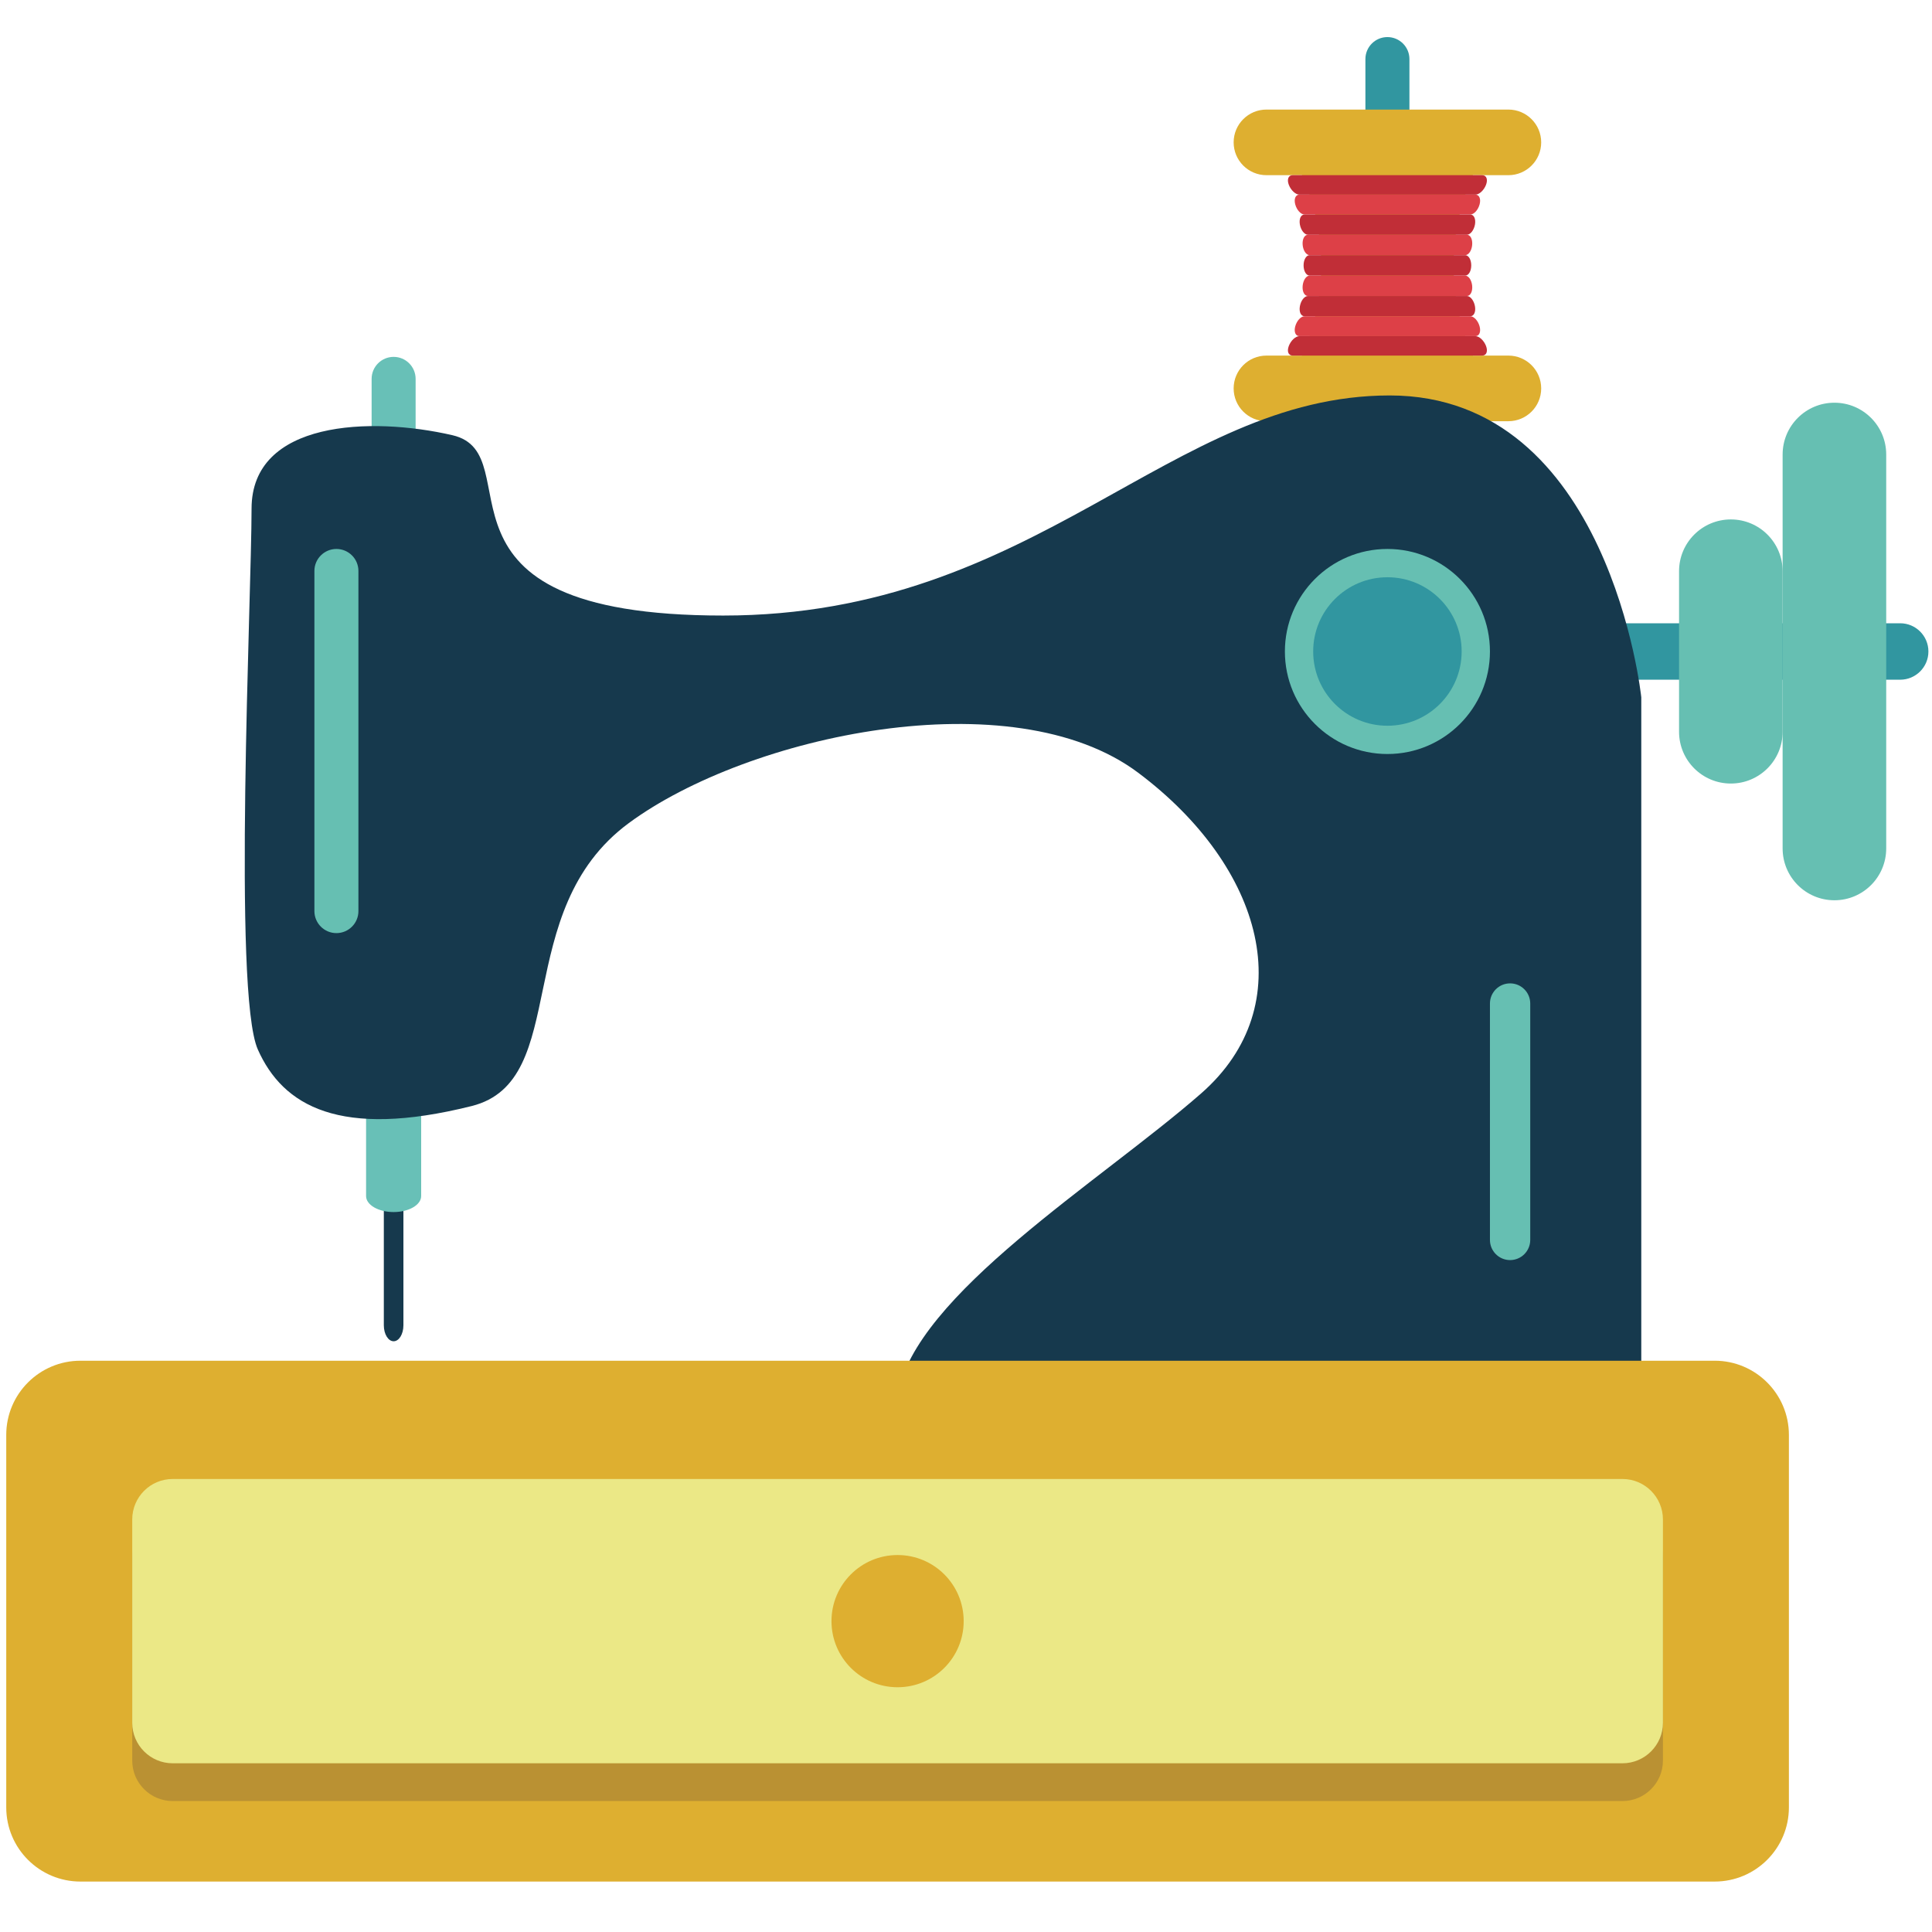 <?xml version="1.0" encoding="UTF-8"?>
<svg width="120px" height="120px" viewBox="0 0 120 120" version="1.1" xmlns="http://www.w3.org/2000/svg" xmlns:xlink="http://www.w3.org/1999/xlink">
    <!-- Generator: Sketch 51.1 (57501) - http://www.bohemiancoding.com/sketch -->
    <title>Sewing machine1</title>
    <desc>Created with Sketch.</desc>
    <defs></defs>
    <g id="Sewing-machine1" stroke="none" stroke-width="1" fill="none" fill-rule="evenodd">
        <g id="Group" transform="translate(0, 2)">
            <path d="M25.057,80.315 C25.057,80.864 24.785,81.308 24.449,81.308 C24.112,81.308 23.84,80.864 23.84,80.315 L23.84,64.974 C23.84,64.427 24.112,63.983 24.449,63.983 C24.785,63.983 25.057,64.427 25.057,64.974 L25.057,80.315" id="Fill-11" fill="#16394D"></path>
            <path d="M119.777,38.465 C119.777,39.433 118.992,40.218 118.024,40.218 L95.418,40.218 C94.45,40.218 93.666,39.433 93.666,38.465 C93.666,37.497 94.45,36.712 95.418,36.712 L118.024,36.712 C118.992,36.712 119.777,37.497 119.777,38.465" id="Fill-12" fill="#3196A0"></path>
            <path d="M87.542,22.796 C87.542,23.551 86.93,24.163 86.175,24.163 C85.42,24.163 84.808,23.551 84.808,22.796 L84.808,1.67 C84.808,0.915 85.42,0.303 86.175,0.303 C86.93,0.303 87.542,0.915 87.542,1.67 L87.542,22.796" id="Fill-13" fill="#3196A0"></path>
            <path d="M25.815,42.659 C25.815,43.414 25.204,44.026 24.449,44.026 C23.693,44.026 23.082,43.414 23.082,42.659 L23.082,21.533 C23.082,20.778 23.693,20.166 24.449,20.166 C25.204,20.166 25.815,20.778 25.815,21.533 L25.815,42.659" id="Fill-14" fill="#68C0B7"></path>
            <path d="M26.159,72.29 C26.159,72.839 25.394,73.283 24.448,73.283 C23.504,73.283 22.738,72.839 22.738,72.29 L22.738,56.949 C22.738,56.402 23.504,55.957 24.448,55.957 C25.394,55.957 26.159,56.402 26.159,56.949 L26.159,72.29" id="Fill-15" fill="#68C0B7"></path>
            <path d="M92.543,22.125 C88.297,22.125 84.053,22.125 79.807,22.125 C82.818,17.25 82.818,11.718 79.807,6.843 C84.053,6.843 88.297,6.843 92.543,6.843 C89.53,11.718 89.53,17.25 92.543,22.125" id="Fill-16" fill="#DEAF30"></path>
            <path d="M95.726,6.843 C95.726,7.968 94.813,8.881 93.688,8.881 L78.662,8.881 C77.536,8.881 76.624,7.968 76.624,6.843 C76.624,5.717 77.536,4.805 78.662,4.805 L93.688,4.805 C94.813,4.805 95.726,5.717 95.726,6.843" id="Fill-17" fill="#DEAF30"></path>
            <path d="M95.726,22.125 C95.726,23.251 94.813,24.162 93.688,24.162 L78.662,24.162 C77.536,24.162 76.624,23.251 76.624,22.125 C76.624,20.999 77.536,20.086 78.662,20.086 L93.688,20.086 C94.813,20.086 95.726,20.999 95.726,22.125" id="Fill-18" fill="#DEAF30"></path>
            <path d="M101.943,84.666 L101.943,41.31 C101.943,41.31 99.991,22.562 86.32,22.562 C72.648,22.562 64.447,36.233 44.917,36.233 C25.387,36.233 33.177,26.202 28.099,25.031 C23.022,23.859 15.625,24.123 15.625,29.592 C15.625,35.061 14.451,59.668 16.013,63.183 C17.575,66.699 21.112,68.743 29.293,66.699 C35.543,65.137 31.638,54.591 39.058,49.122 C46.479,43.654 62.885,40.138 70.697,45.997 C78.507,51.856 80.851,60.449 74.602,65.917 C68.353,71.386 56.819,78.416 55.75,84.666 L101.943,84.666" id="Fill-19" fill="#16394D"></path>
            <path d="M92.543,38.464 C92.543,41.982 89.692,44.833 86.176,44.833 C82.658,44.833 79.807,41.982 79.807,38.464 C79.807,34.949 82.658,32.097 86.176,32.097 C89.692,32.097 92.543,34.949 92.543,38.464" id="Fill-20" fill="#66BFB2"></path>
            <path d="M90.786,38.464 C90.786,41.011 88.721,43.077 86.176,43.077 C83.628,43.077 81.564,41.011 81.564,38.464 C81.564,35.919 83.628,33.854 86.176,33.854 C88.721,33.854 90.786,35.919 90.786,38.464" id="Fill-21" fill="#3196A0"></path>
            <path d="M95.046,75.014 C95.046,75.705 94.486,76.266 93.794,76.266 C93.103,76.266 92.543,75.705 92.543,75.014 L92.543,60.331 C92.543,59.639 93.103,59.079 93.794,59.079 C94.486,59.079 95.046,59.639 95.046,60.331 L95.046,75.014" id="Fill-22" fill="#66BFB2"></path>
            <path d="M22.262,54.59 C22.262,55.345 21.65,55.957 20.895,55.957 C20.141,55.957 19.528,55.345 19.528,54.59 L19.528,33.463 C19.528,32.709 20.141,32.097 20.895,32.097 C21.65,32.097 22.262,32.709 22.262,33.463 L22.262,54.59" id="Fill-23" fill="#66BFB2"></path>
            <path d="M111.112,110.259 C111.112,112.803 109.047,114.867 106.502,114.867 L4.998,114.867 C2.451,114.867 0.388,112.803 0.388,110.259 L0.388,87.126 C0.388,84.58 2.451,82.517 4.998,82.517 L106.502,82.517 C109.047,82.517 111.112,84.58 111.112,87.126 L111.112,110.259" id="Fill-24" fill="#DEAF30"></path>
            <path d="M100.77,109.867 L10.728,109.867 C9.339,109.867 8.213,108.741 8.213,107.352 L8.213,94.725 C8.213,93.334 9.339,92.208 10.728,92.208 L100.77,92.208 C102.159,92.208 103.288,93.334 103.288,94.725 L103.288,107.352 C103.288,108.741 102.159,109.867 100.77,109.867" id="Fill-25" fill="#BA9133"></path>
            <path d="M103.288,105.006 C103.288,106.395 102.159,107.521 100.77,107.521 L10.728,107.521 C9.339,107.521 8.213,106.395 8.213,105.006 L8.213,92.379 C8.213,90.988 9.339,89.862 10.728,89.862 L100.77,89.862 C102.159,89.862 103.288,90.988 103.288,92.379 L103.288,105.006" id="Fill-26" fill="#EBE886"></path>
            <path d="M59.856,98.692 C59.856,100.96 58.018,102.798 55.75,102.798 C53.482,102.798 51.645,100.96 51.645,98.692 C51.645,96.424 53.482,94.586 55.75,94.586 C58.018,94.586 59.856,96.424 59.856,98.692" id="Fill-27" fill="#DEAF30"></path>
            <path d="M110.722,43.451 C110.722,45.228 109.281,46.667 107.506,46.667 C105.729,46.667 104.289,45.228 104.289,43.451 L104.289,33.479 C104.289,31.702 105.729,30.263 107.506,30.263 C109.281,30.263 110.722,31.702 110.722,33.479 L110.722,43.451" id="Fill-28" fill="#66BFB2"></path>
            <path d="M117.156,50.699 C117.156,52.477 115.715,53.917 113.939,53.917 C112.163,53.917 110.722,52.477 110.722,50.699 L110.722,26.231 C110.722,24.453 112.163,23.013 113.939,23.013 C115.715,23.013 117.156,24.453 117.156,26.231 L117.156,50.699" id="Fill-29" fill="#66BFB2"></path>
            <path d="M92.299,9.481 C92.171,9.814 91.883,10.089 91.638,10.089 C87.996,10.089 84.354,10.089 80.712,10.089 C80.467,10.089 80.179,9.814 80.051,9.481 C79.923,9.148 80.021,8.881 80.288,8.881 C84.213,8.881 88.138,8.881 92.062,8.881 C92.33,8.881 92.427,9.148 92.299,9.481" id="Fill-30" fill="#C12E37"></path>
            <path d="M91.898,10.705 C91.802,11.046 91.551,11.324 91.321,11.324 C87.89,11.324 84.46,11.324 81.029,11.324 C80.798,11.324 80.548,11.046 80.452,10.705 C80.356,10.363 80.463,10.089 80.712,10.089 C84.354,10.089 87.996,10.089 91.638,10.089 C91.886,10.089 91.994,10.363 91.898,10.705" id="Fill-31" fill="#DD4047"></path>
            <path d="M91.612,11.951 C91.547,12.296 91.33,12.581 91.109,12.581 C87.82,12.581 84.53,12.581 81.242,12.581 C81.019,12.581 80.803,12.296 80.739,11.951 C80.675,11.603 80.796,11.324 81.029,11.324 C84.46,11.324 87.89,11.324 91.321,11.324 C91.554,11.324 91.676,11.603 91.612,11.951" id="Fill-32" fill="#C12E37"></path>
            <path d="M91.439,13.217 C91.408,13.564 91.22,13.848 91.003,13.848 C87.784,13.848 84.565,13.848 81.347,13.848 C81.13,13.848 80.942,13.564 80.911,13.217 C80.878,12.864 81.018,12.581 81.242,12.581 C84.53,12.581 87.82,12.581 91.109,12.581 C91.332,12.581 91.471,12.864 91.439,13.217" id="Fill-33" fill="#DD4047"></path>
            <path d="M91.382,14.483 C91.382,14.834 91.221,15.119 91.003,15.119 C87.784,15.119 84.565,15.119 81.347,15.119 C81.129,15.119 80.968,14.834 80.968,14.483 C80.968,14.133 81.129,13.848 81.347,13.848 C84.565,13.848 87.784,13.848 91.003,13.848 C91.221,13.848 91.382,14.133 91.382,14.483" id="Fill-34" fill="#C12E37"></path>
            <path d="M91.44,15.755 C91.471,16.105 91.332,16.386 91.108,16.386 C87.819,16.386 84.531,16.386 81.242,16.386 C81.018,16.386 80.878,16.105 80.91,15.755 C80.942,15.405 81.129,15.119 81.347,15.119 C84.565,15.119 87.784,15.119 91.003,15.119 C91.22,15.119 91.408,15.405 91.44,15.755" id="Fill-35" fill="#DD4047"></path>
            <path d="M91.611,17.015 C91.676,17.364 91.554,17.643 91.321,17.643 C87.89,17.643 84.46,17.643 81.029,17.643 C80.796,17.643 80.675,17.364 80.739,17.015 C80.803,16.669 81.019,16.386 81.242,16.386 C84.531,16.386 87.819,16.386 91.108,16.386 C91.33,16.386 91.547,16.669 91.611,17.015" id="Fill-36" fill="#C12E37"></path>
            <path d="M91.898,18.263 C91.994,18.605 91.886,18.878 91.638,18.878 C87.996,18.878 84.354,18.878 80.712,18.878 C80.463,18.878 80.355,18.605 80.452,18.263 C80.548,17.922 80.798,17.643 81.029,17.643 C84.46,17.643 87.89,17.643 91.321,17.643 C91.551,17.643 91.802,17.922 91.898,18.263" id="Fill-37" fill="#DD4047"></path>
            <path d="M92.299,19.486 C92.427,19.819 92.33,20.086 92.062,20.086 C88.138,20.086 84.213,20.086 80.288,20.086 C80.021,20.086 79.923,19.819 80.051,19.486 C80.179,19.153 80.467,18.878 80.712,18.878 C84.354,18.878 87.996,18.878 91.638,18.878 C91.883,18.878 92.17,19.153 92.299,19.486" id="Fill-38" fill="#C12E37"></path>
        </g>
    </g>
</svg>